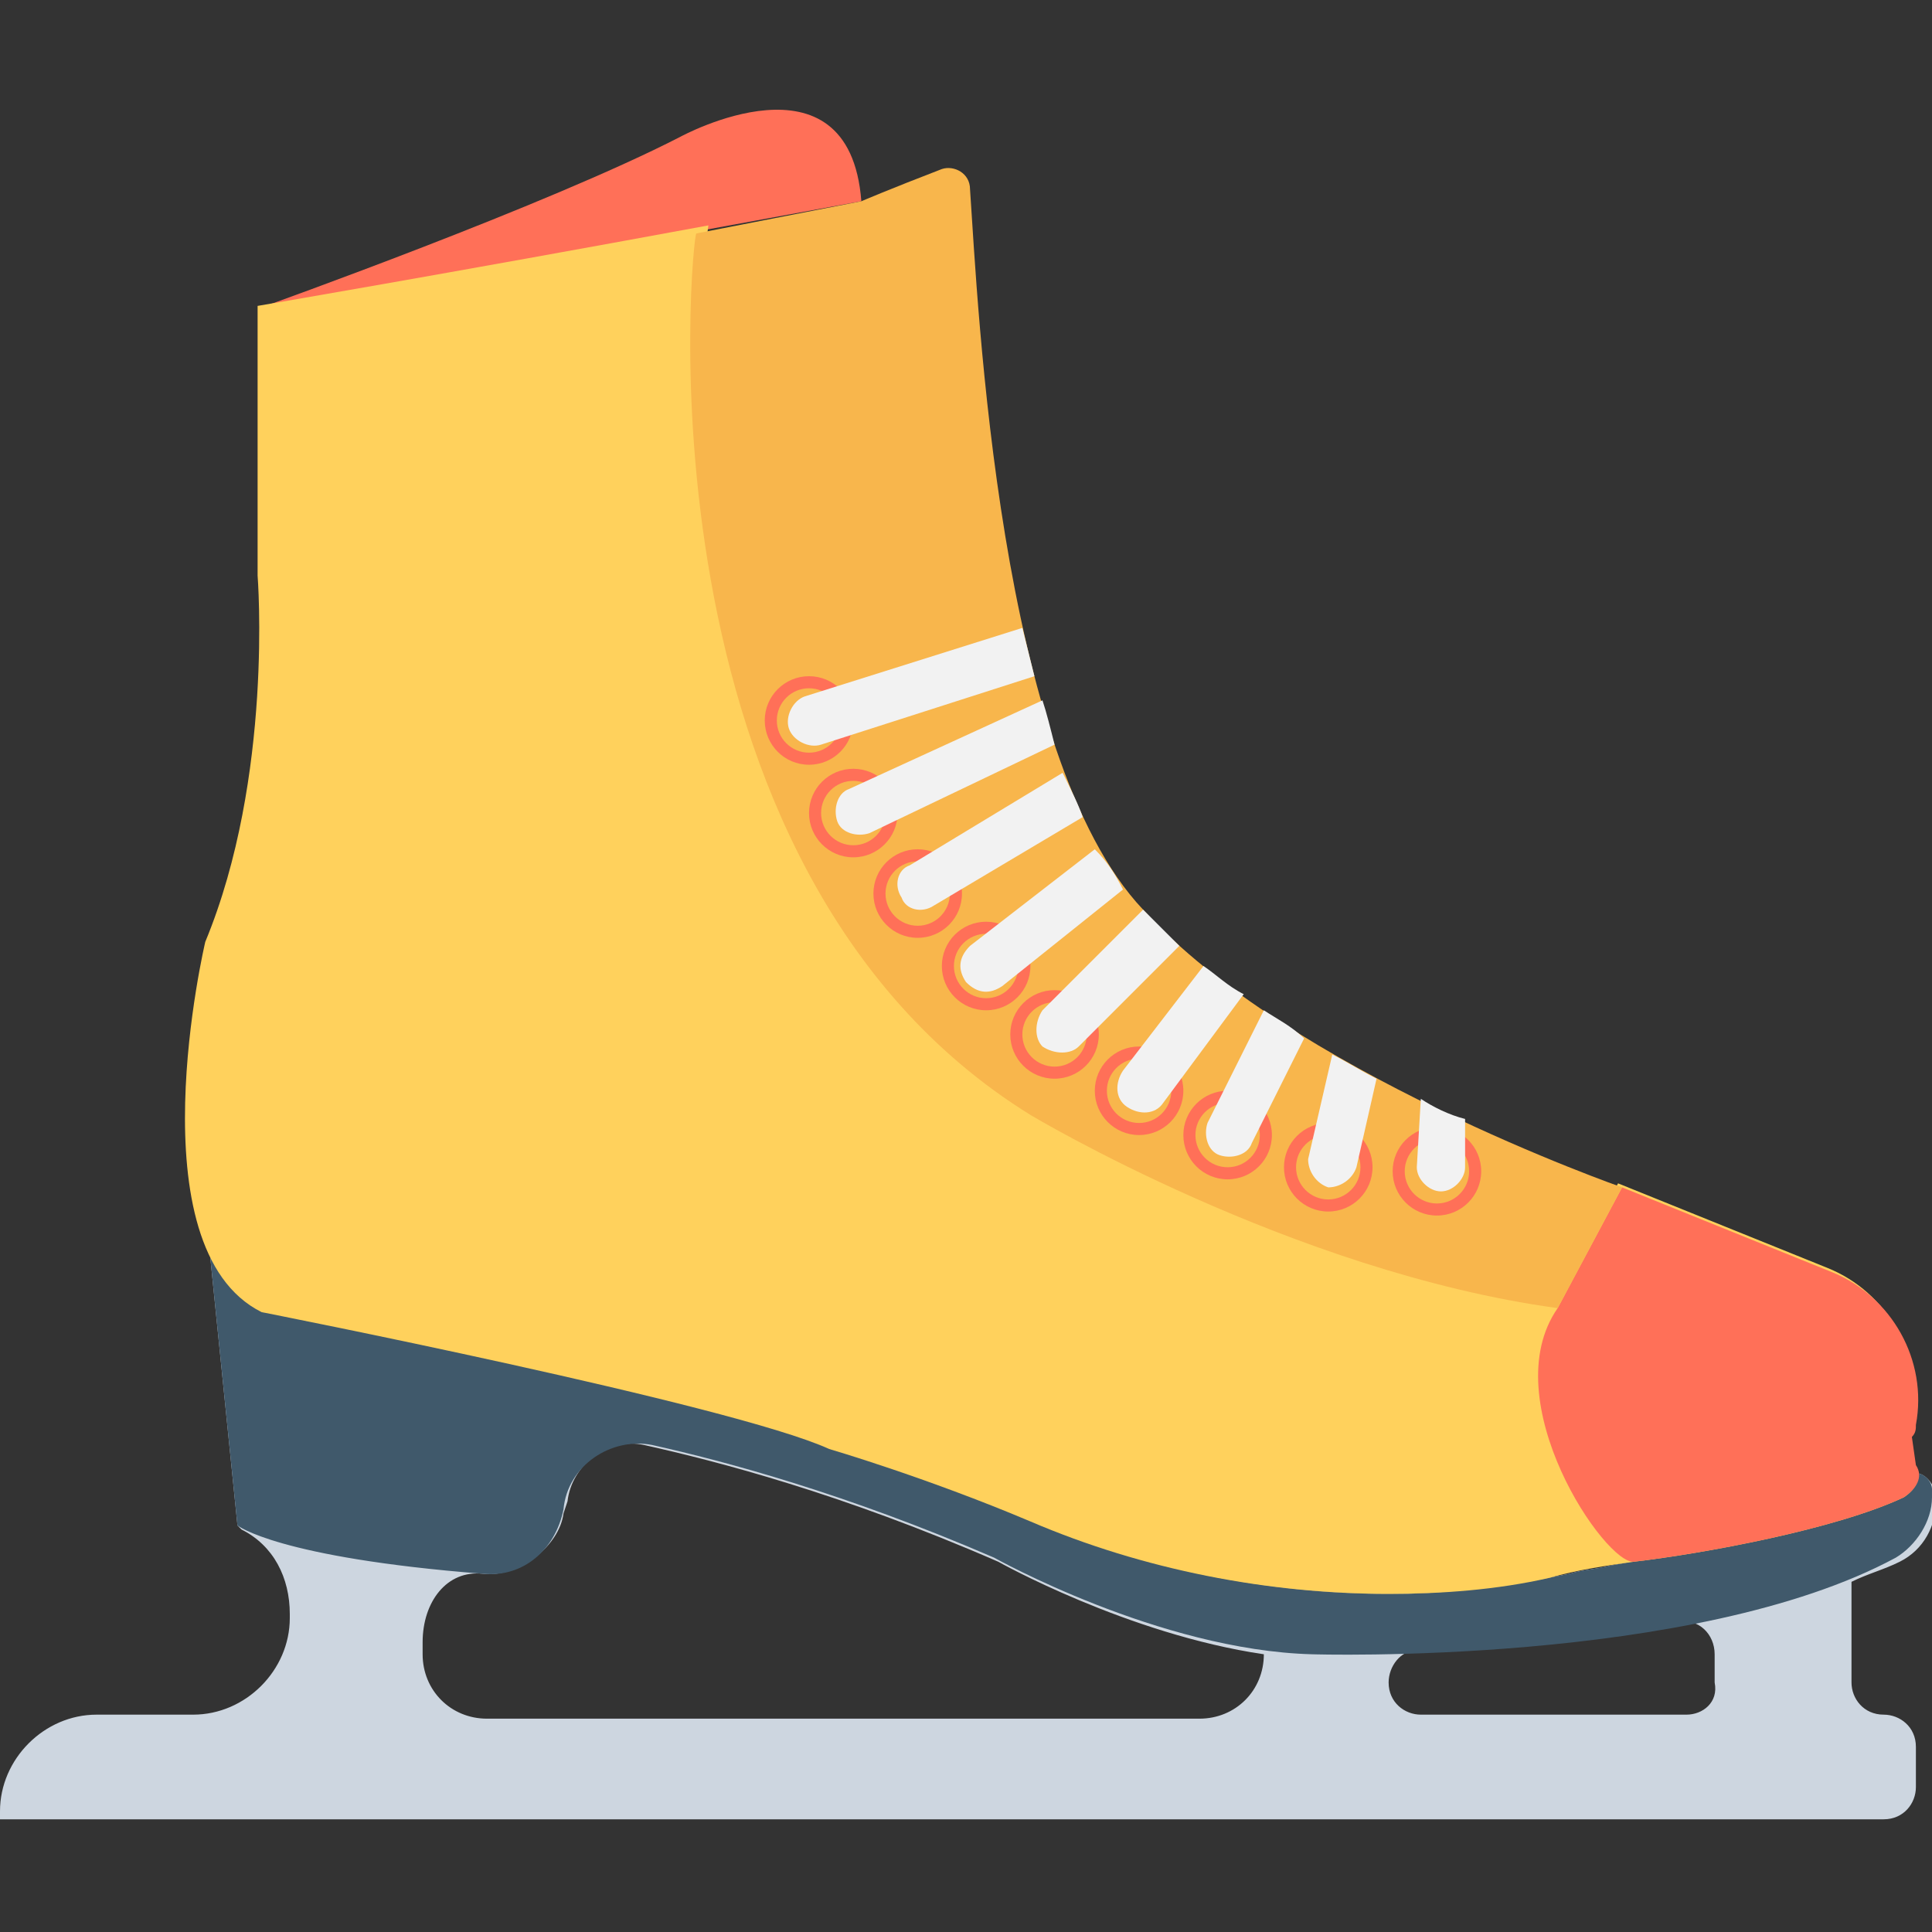 <?xml version="1.0" encoding="utf-8"?>
<!-- Generator: Adobe Illustrator 18.0.0, SVG Export Plug-In . SVG Version: 6.00 Build 0)  -->
<!DOCTYPE svg PUBLIC "-//W3C//DTD SVG 1.1//EN" "http://www.w3.org/Graphics/SVG/1.1/DTD/svg11.dtd">
<svg version="1.1" id="Layer_1" xmlns="http://www.w3.org/2000/svg" xmlns:xlink="http://www.w3.org/1999/xlink" x="0px" y="0px"
	 viewBox="0 0 48 48" enable-background="new 0 0 48 48" xml:space="preserve">
<rect x="0" y="0" width="48" height="48" fill="#333333" stroke="none"/>
<g>
	<path fill="#FF7058" d="M6.6,7.6c0,0,7-2.5,10.3-4.2c0,0,4.2-2.3,4.5,1.6L7.2,7.6H6.6z"/>
	<g>
		<path fill="#CDD6E0" d="M47.6,36.6v0.2c-1.7,1.1-6.1,1.8-7.6,2.1c-0.4,0.1-0.7,0.1-1,0.2c-1.5,0.3-3,0.5-4.4,0.5
			c-3.1,0-6.1-0.6-8.9-1.8c-2.6-1.1-5-1.8-5-1.8c-2.4-1.1-14.1-3.4-14.1-3.4C6,32.2,5.5,31.7,5.2,31l0,0l0.7,6.9c0,0,0,0,0.1,0.1
			c0.8,0.4,1.2,1.2,1.2,2.1v0.1c0,1.3-1.1,2.4-2.4,2.4H2.4C1.1,42.6,0,43.7,0,45v0.2h46.8c0.5,0,0.8-0.4,0.8-0.8v-1
			c0-0.5-0.4-0.8-0.8-0.8h0c-0.5,0-0.8-0.4-0.8-0.8v-2.5c0.4-0.2,0.8-0.3,1.2-0.5c0.6-0.3,0.9-0.9,0.9-1.5l0-0.2
			C48,36.8,47.8,36.6,47.6,36.6z M12,39.1C12,39.1,12,39.1,12,39.1c0.9,0.1,1.9-0.7,2-1.5l0.1-0.3c0.1-0.9,1-1.6,1.9-1.4
			c1.8,0.4,4.9,1.2,8.8,2.9c0,0,3.2,1.8,6.6,2.3l0,0c0,0.9-0.7,1.6-1.6,1.6H12.1c-0.9,0-1.6-0.7-1.6-1.6v-0.3
			C10.5,39.8,11.1,39,12,39.1z M41.9,42.6h-6.6c-0.4,0-0.8-0.3-0.8-0.8v0c0-0.4,0.3-0.8,0.7-0.8c1.7-0.1,4.1-0.2,6.5-0.7
			c0.5-0.1,0.9,0.3,0.9,0.8v0.7C42.7,42.3,42.3,42.6,41.9,42.6z"/>
		<path fill="#40596B" d="M47.6,36.6v0.2c-1.7,1.1-6.1,1.8-7.6,2.1c-0.4,0.1-0.7,0.1-1,0.2c-1.5,0.3-3,0.5-4.4,0.5
			c-3.1,0-6.1-0.6-8.9-1.8c-2.6-1.1-5-1.8-5-1.8c-2.4-1.1-14.1-3.4-14.1-3.4C6,32.2,5.5,31.7,5.2,31l0,0l0.7,6.9c0,0,1,0.8,6.1,1.2
			c1,0.1,1.8-0.6,2-1.6v0c0.1-1.1,1.2-1.8,2.2-1.6c1.8,0.4,4.8,1.2,8.5,2.8c0,0,4.1,2.3,7.9,2.4c0,0,9.5,0.3,14.5-2.4
			c0.5-0.3,0.9-0.9,0.9-1.5V37C48,36.8,47.8,36.6,47.6,36.6L47.6,36.6z"/>
		<path fill="#FFD15C" d="M47.3,37.2c-1.7,0.8-5,1.4-6.7,1.6c-0.7,0.1-1.4,0.2-2.1,0.4c-1.3,0.3-2.7,0.4-4,0.4c-3,0-6.1-0.6-8.9-1.8
			c-2.6-1.1-5-1.8-5-1.8c-2.4-1.1-14.1-3.4-14.1-3.4c-3.2-1.6-1.4-9.2-1.4-9.2c1.7-4.1,1.3-9.1,1.3-9.1V7.6c0,0,4.7-0.8,11.2-2
			c0,0-2.3,15.3,7.8,21.5c0,0,6.7,4.4,13.2,5.3l1.6-3l5.2,2.1c1.5,0.6,2.4,2.2,2.1,3.8c0,0.1,0,0.2-0.1,0.3l0.1,0.7
			C47.8,36.7,47.6,37,47.3,37.2z"/>
		<path fill="#FF7058" d="M47.3,37.2c-1.7,0.8-5,1.4-6.7,1.6c-0.7,0.1-3.5-4-1.9-6.3l1.6-3l5.2,2.1c1.5,0.6,2.4,2.2,2.1,3.8
			c0,0.1,0,0.2-0.1,0.3l0.1,0.7C47.8,36.7,47.6,37,47.3,37.2z"/>
		<path fill="#F8B64C" d="M25.6,27.7c0,0,6.5,3.9,13.1,4.8h0l1.6-3c0,0-8.3-2.9-11.9-6.9c-3.6-3.8-4.1-15-4.3-17.9
			c0-0.4-0.4-0.6-0.7-0.5C22.1,4.7,21.4,5,21.4,5l-4.1,0.8C17.2,5.8,15.6,21.5,25.6,27.7z"/>
		<circle fill="#FF7058" cx="35.7" cy="29.1" r="1.1"/>
		<circle fill="#FF7058" cx="33" cy="29" r="1.1"/>
		<circle fill="#FF7058" cx="30.5" cy="28.2" r="1.1"/>
		<circle fill="#FF7058" cx="28.3" cy="27.1" r="1.1"/>
		<circle fill="#FF7058" cx="26.2" cy="25.7" r="1.1"/>
		<circle fill="#FF7058" cx="24.5" cy="24" r="1.1"/>
		<circle fill="#FF7058" cx="22.8" cy="22.2" r="1.1"/>
		<circle fill="#FF7058" cx="21.2" cy="20.2" r="1.1"/>
		<circle fill="#FF7058" cx="20.1" cy="17.9" r="1.1"/>
		<g>
			<circle fill="#F8B64C" cx="35.7" cy="29.1" r="0.8"/>
			<circle fill="#F8B64C" cx="33" cy="29" r="0.8"/>
			<circle fill="#F8B64C" cx="30.5" cy="28.2" r="0.8"/>
			<circle fill="#F8B64C" cx="28.3" cy="27.1" r="0.8"/>
			<circle fill="#F8B64C" cx="26.2" cy="25.7" r="0.8"/>
			<circle fill="#F8B64C" cx="24.5" cy="24" r="0.8"/>
			<circle fill="#F8B64C" cx="22.8" cy="22.2" r="0.8"/>
			<circle fill="#F8B64C" cx="21.2" cy="20.2" r="0.8"/>
			<circle fill="#F8B64C" cx="20.1" cy="17.9" r="0.8"/>
		</g>
		<g>
			<path fill="#F2F2F2" d="M25.7,16.8l-5.3,1.7c-0.3,0.1-0.7-0.1-0.8-0.4c-0.1-0.3,0.1-0.7,0.4-0.8l5.4-1.7
				C25.5,16,25.6,16.4,25.7,16.8z"/>
			<path fill="#F2F2F2" d="M26.2,18.5l-4.6,2.2c-0.3,0.1-0.7,0-0.8-0.3c-0.1-0.3,0-0.7,0.3-0.8l4.8-2.2C26,17.7,26.1,18.1,26.2,18.5
				z"/>
			<path fill="#F2F2F2" d="M26.9,20.3l-3.7,2.2c-0.3,0.2-0.7,0.1-0.8-0.2c-0.2-0.3-0.1-0.7,0.2-0.8l3.8-2.3
				C26.6,19.6,26.8,20,26.9,20.3z"/>
			<path fill="#F2F2F2" d="M27.9,22.1l-3,2.4c-0.3,0.2-0.6,0.2-0.9-0.1c-0.2-0.3-0.2-0.6,0.1-0.9l3.1-2.4
				C27.5,21.4,27.7,21.7,27.9,22.1z"/>
			<path fill="#F2F2F2" d="M29.3,23.5L26.8,26c-0.2,0.2-0.6,0.2-0.9,0c-0.2-0.2-0.2-0.6,0-0.9l2.5-2.5c0,0,0,0,0,0
				C28.7,22.9,29,23.2,29.3,23.5z"/>
			<path fill="#F2F2F2" d="M29.9,24c0.3,0.2,0.6,0.5,1,0.7l-2,2.7c-0.2,0.3-0.6,0.3-0.9,0.1c-0.3-0.2-0.3-0.6-0.1-0.9L29.9,24z"/>
			<path fill="#F2F2F2" d="M31.4,25.1c0.3,0.2,0.7,0.4,1,0.7l-1.3,2.6c-0.1,0.3-0.5,0.4-0.8,0.3c-0.3-0.1-0.4-0.5-0.3-0.8L31.4,25.1
				z"/>
			<path fill="#F2F2F2" d="M33.1,26.2c0.4,0.2,0.7,0.4,1.1,0.6L33.7,29c-0.1,0.3-0.4,0.5-0.7,0.5c-0.3-0.1-0.5-0.4-0.5-0.7
				L33.1,26.2z"/>
			<path fill="#F2F2F2" d="M36.4,27.8l0,1.2c0,0.3-0.3,0.6-0.6,0.6c-0.3,0-0.6-0.3-0.6-0.6l0.1-1.7C35.6,27.5,36,27.7,36.4,27.8z"/>
		</g>
	</g>
</g>
</svg>
